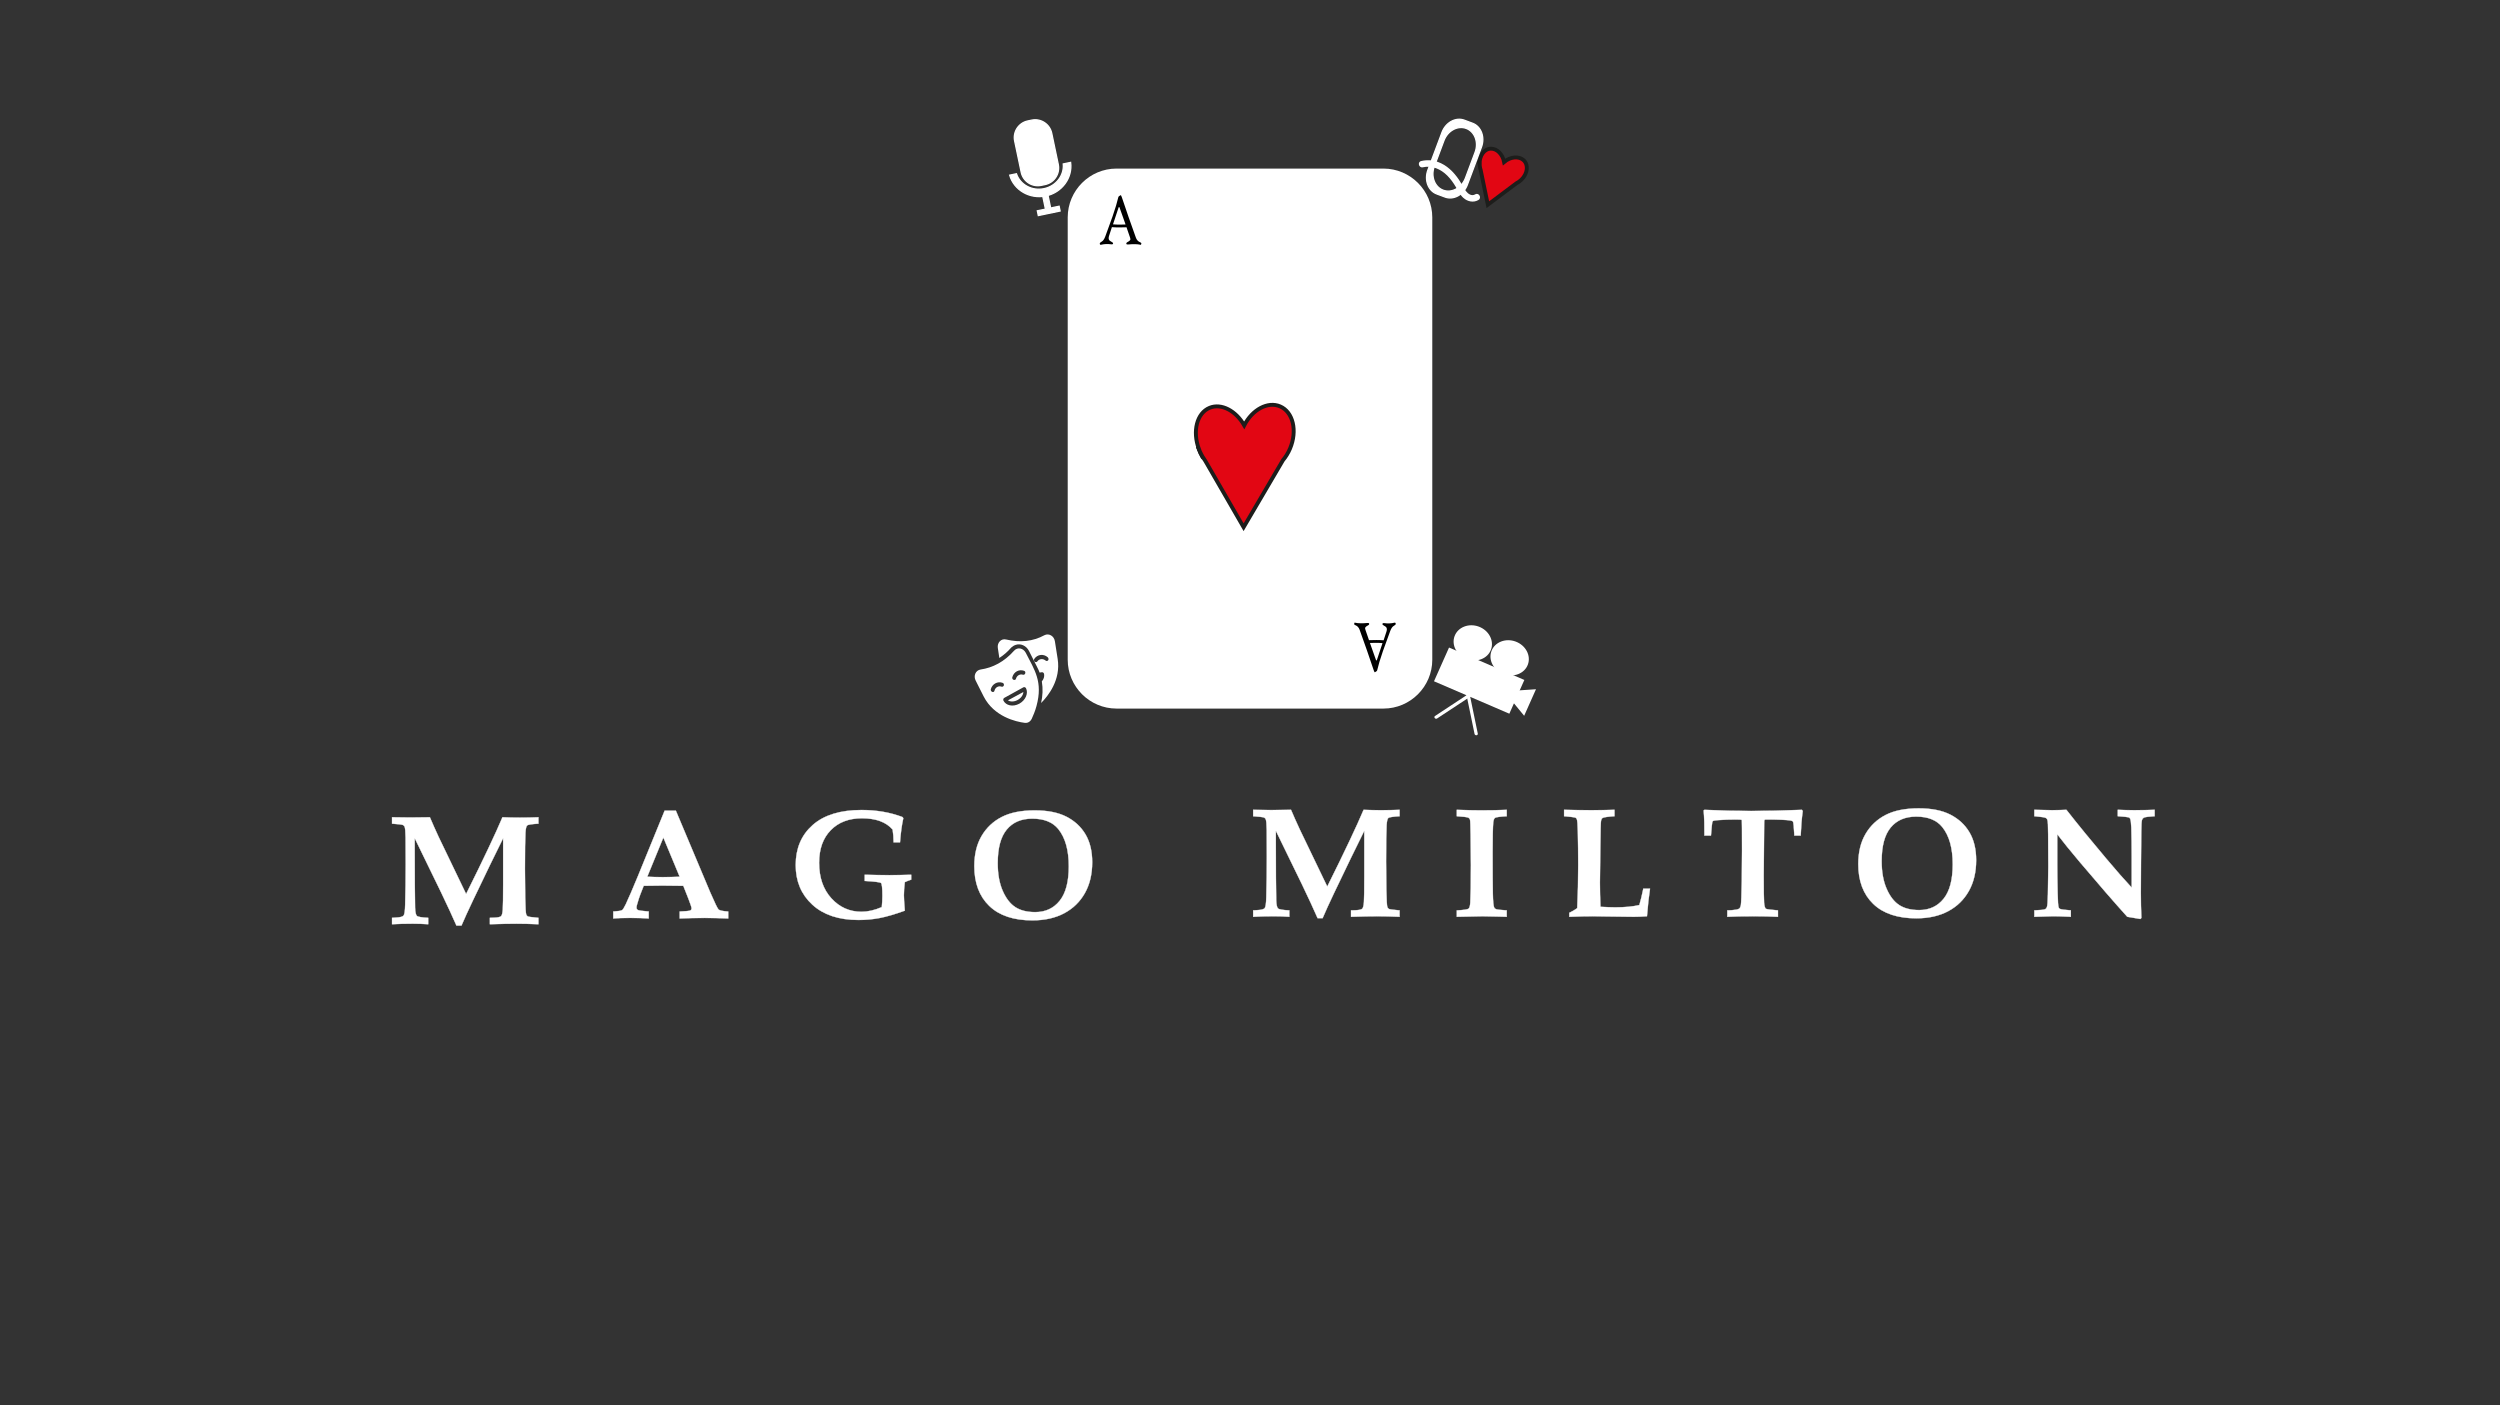 <?xml version="1.0" encoding="utf-8"?>
<!-- Generator: Adobe Illustrator 24.3.0, SVG Export Plug-In . SVG Version: 6.00 Build 0)  -->
<svg version="1.1" xmlns="http://www.w3.org/2000/svg" xmlns:xlink="http://www.w3.org/1999/xlink" x="0px" y="0px"
	 viewBox="0 0 1921.11 1080" style="enable-background:new 0 0 1921.11 1080;" xml:space="preserve">
<rect x="0" y="0" width="1921.11" height="1080" fill="#333333" stroke="none"/>
<style type="text/css">
	.st0{fill:#FFFFFF;stroke:#FFFFFF;stroke-width:9;stroke-miterlimit:10;}
	.st1{fill:#E20613;stroke:#1D1D1B;stroke-width:3;stroke-miterlimit:10;}
	.st2{fill:#FFFFFF;}
	.st3{fill:#1D1D1B;}
	.st4{fill:#FFFFFF;stroke:#FFFFFF;stroke-width:0.25;stroke-miterlimit:10;}
	.st5{fill:none;}
	.st6{fill:#FFFFFF;stroke:#FFFFFF;stroke-miterlimit:10;}
</style>
<g id="fondo">
</g>
<g id="imagen">
	<path class="st0" d="M1063.13,540H857.98c-18.15,0-33-14.85-33-33V167.04c0-18.15,14.85-33,33-33h205.15c18.15,0,33,14.85,33,33
		V507C1096.13,525.15,1081.28,540,1063.13,540z"/>
	<g>
		<path d="M877.06,187.21c-0.09,0.5-0.19,0.8-0.29,0.89c-0.09,0.07-0.3,0.06-0.63-0.06c-2.13-0.48-5.24-0.54-9.34-0.17
			c-0.77,0.07-1.2-0.11-1.27-0.56c-0.07-0.52,0.17-0.92,0.74-1.2c1.61-0.82,2.41-1.58,2.41-2.29c0-0.28-0.09-0.68-0.27-1.2
			c-1.1-3.29-2.02-5.95-2.75-7.96c-1.06,0.07-2.92,0.11-5.59,0.11c-2.21,0-4.08-0.07-5.63-0.22c-0.52,1.6-1.25,3.83-2.19,6.7
			c-0.21,0.65-0.31,1.24-0.31,1.76c0,1.04,0.45,1.81,1.36,2.29c1.4,0.74,2.09,1.31,2.06,1.7c-0.03,0.63-0.5,0.88-1.41,0.75
			c-2.8-0.37-5.39-0.26-7.78,0.33c-0.63,0.17-0.98-0.11-1.05-0.84c-0.06-0.48,0.42-1.01,1.45-1.56c1.1-0.58,2.03-1.91,2.79-3.99
			c2.9-7.87,4.78-13.05,5.63-15.52c2.06-5.94,3.51-10.79,4.36-14.55c0.12-0.58,0.71-1.12,1.77-1.62c0.25-0.11,0.57,0.43,0.96,1.62
			c3.22,9.68,6.82,20.03,10.81,31.05c0.64,1.75,1.72,2.91,3.24,3.49C876.83,186.42,877.14,186.77,877.06,187.21z M864.93,172.5
			c-0.98-2.79-2.52-7.12-4.6-12.98c-0.12-0.32-0.25-0.47-0.4-0.47s-0.28,0.16-0.38,0.47l-4.27,12.87c1.59,0.15,3.38,0.22,5.36,0.22
			C861.86,172.61,863.29,172.57,864.93,172.5z"/>
	</g>
	<g>
		<path d="M1040.6,479.38c0.09-0.5,0.19-0.8,0.29-0.89c0.09-0.07,0.3-0.06,0.63,0.06c2.13,0.48,5.24,0.54,9.34,0.17
			c0.77-0.07,1.2,0.11,1.27,0.56c0.07,0.52-0.17,0.92-0.74,1.2c-1.61,0.82-2.41,1.58-2.41,2.29c0,0.28,0.09,0.68,0.27,1.2
			c1.1,3.29,2.02,5.95,2.75,7.96c1.06-0.07,2.92-0.11,5.59-0.11c2.21,0,4.08,0.07,5.63,0.22c0.52-1.6,1.25-3.83,2.19-6.7
			c0.21-0.65,0.31-1.24,0.31-1.76c0-1.04-0.45-1.81-1.36-2.29c-1.4-0.74-2.09-1.31-2.06-1.7c0.03-0.63,0.5-0.88,1.41-0.75
			c2.8,0.37,5.39,0.26,7.78-0.33c0.63-0.17,0.98,0.11,1.05,0.84c0.06,0.48-0.42,1.01-1.45,1.56c-1.1,0.58-2.03,1.91-2.79,3.99
			c-2.9,7.87-4.78,13.05-5.63,15.52c-2.05,5.94-3.51,10.79-4.36,14.55c-0.12,0.58-0.71,1.12-1.76,1.62
			c-0.25,0.11-0.57-0.43-0.96-1.62c-3.22-9.68-6.82-20.03-10.81-31.05c-0.64-1.75-1.72-2.91-3.24-3.49
			C1040.83,480.17,1040.53,479.82,1040.6,479.38z M1052.73,494.09c0.98,2.79,2.52,7.12,4.6,12.98c0.12,0.32,0.25,0.47,0.4,0.47
			s0.28-0.16,0.38-0.47l4.27-12.87c-1.59-0.15-3.38-0.22-5.36-0.22C1055.8,493.98,1054.37,494.02,1052.73,494.09z"/>
	</g>
	<path class="st1" d="M983.64,312.27c-9.42-4-21.3,2.47-27.53,14.57c-6.43-11.24-17.62-17.17-26.6-13.46
		c-9.79,4.05-13.34,18.07-8.22,31.7l-0.33,0l1.14,1.97c1.15,2.61,2.54,4.99,4.11,7.12l12.09,20.95l17.34,30.03l17.78-30.29
		l12.42-21.16c2.15-2.56,4.02-5.57,5.46-8.96C997.11,331.07,993.68,316.53,983.64,312.27z"/>
	<g>
		<g>
			<path class="st2" d="M916.83,347.39c3.22,0,3.22-5,0-5C913.62,342.39,913.61,347.39,916.83,347.39L916.83,347.39z"/>
		</g>
	</g>
	<g>
		<g>
			<path class="st2" d="M913.55,344.48c0.1,0.21,0.19,0.42,0.29,0.64c-0.08-0.2-0.17-0.4-0.25-0.6c0.63,1.51,1.07,3.09,1.29,4.72
				c-0.03-0.22-0.06-0.44-0.09-0.66c0.05,0.35,0.08,0.7,0.11,1.04c0.05,0.67,0.24,1.28,0.73,1.77c0.43,0.43,1.15,0.76,1.77,0.73
				c0.65-0.03,1.32-0.24,1.77-0.73c0.43-0.47,0.78-1.11,0.73-1.77c-0.11-1.33-0.3-2.65-0.64-3.94c-0.34-1.28-0.83-2.52-1.39-3.72
				c-0.25-0.54-0.94-1-1.49-1.15c-0.6-0.16-1.4-0.09-1.93,0.25c-0.53,0.34-1,0.86-1.15,1.49
				C913.14,343.24,913.26,343.84,913.55,344.48L913.55,344.48z"/>
		</g>
	</g>
	<g>
		<g>
			<path class="st2" d="M914.07,345.03c0.87,2.9,2.32,5.51,4.23,7.84c0.38,0.47,1.19,0.73,1.77,0.73c0.61,0,1.35-0.27,1.77-0.73
				c0.44-0.48,0.76-1.1,0.73-1.77c-0.03-0.7-0.29-1.23-0.73-1.77c-0.12-0.15-0.24-0.3-0.36-0.45c0.13,0.17,0.26,0.34,0.39,0.51
				c-1.02-1.33-1.86-2.77-2.52-4.31c0.08,0.2,0.17,0.4,0.25,0.6c-0.27-0.65-0.5-1.3-0.71-1.97c-0.18-0.61-0.59-1.17-1.15-1.49
				c-0.54-0.31-1.33-0.45-1.93-0.25C914.55,342.37,913.67,343.69,914.07,345.03L914.07,345.03z"/>
		</g>
	</g>
	<g>
		<g>
			<path class="st3" d="M924.03,351.19c0.05-0.83-0.49-1.46-0.93-2.09c-0.45-0.63-0.77-1.29-0.99-2.01
				c-0.08-0.26-0.32-0.46-0.6-0.46c-0.25,0-0.56,0.19-0.6,0.46c-0.17,1.05,0.22,2.01,0.86,2.83c0.55,0.72,1.28,1.32,1.75,2.06
				c0.07-0.29,0.15-0.57,0.22-0.86c0.02-0.01,0.04-0.02,0.07-0.03c0.11,0,0.22,0,0.33,0c0.07,0.02,0.13,0.06,0.16,0.12
				c0.02,0.04,0.02,0.02-0.02-0.03c0.02,0.08,0.01,0.01,0-0.03c-0.05-0.16-0.11-0.31-0.18-0.46c-0.1-0.24-0.23-0.46-0.38-0.67
				c-0.19-0.26-0.44-0.48-0.78-0.48c-0.43-0.01-0.71,0.29-0.75,0.71c-0.03,0.34,0.31,0.62,0.62,0.62c0.36,0,0.59-0.29,0.62-0.62
				c0-0.01,0-0.02,0-0.04c-0.03,0.11-0.06,0.21-0.09,0.32c0.01-0.01,0.01-0.02,0.02-0.03c-0.07,0.07-0.15,0.15-0.22,0.22
				c-0.11,0.02-0.22,0.04-0.34,0.06c-0.05-0.03-0.1-0.06-0.15-0.09c-0.03-0.04-0.03-0.04,0,0c0.01,0.02,0.03,0.04,0.04,0.06
				c0.05,0.08,0.11,0.17,0.15,0.25c0.11,0.2,0.16,0.32,0.23,0.53c0.17,0.52,0.72,1.08,1.29,0.68c0.27-0.18,0.42-0.55,0.22-0.86
				c-0.47-0.74-1.11-1.33-1.68-1.99c-0.25-0.29-0.48-0.61-0.64-0.98c-0.13-0.29-0.21-0.68-0.17-0.96c-0.4,0-0.8,0-1.21,0
				c0.23,0.75,0.55,1.47,0.98,2.12c0.2,0.3,0.42,0.57,0.62,0.87c0.05,0.08,0.1,0.16,0.15,0.24c0.01,0.01,0.09,0.17,0.05,0.1
				c0.08,0.2,0.08,0.24,0.07,0.44c-0.02,0.34,0.3,0.62,0.62,0.62C923.76,351.82,924.01,351.53,924.03,351.19L924.03,351.19z"/>
		</g>
	</g>
	<g>
		<g>
			<path class="st3" d="M919.52,344.45c0.38,0.68,0.47,1.47,0.68,2.21c0.23,0.82,0.71,1.49,1.09,2.24c0.66,1.32,0.98,2.79,2.08,3.85
				c0.58,0.56,1.46-0.32,0.88-0.88c-1.03-0.99-1.3-2.48-1.94-3.71c-0.37-0.7-0.77-1.31-0.97-2.09c-0.2-0.77-0.34-1.54-0.73-2.25
				C920.21,343.11,919.13,343.74,919.52,344.45L919.52,344.45z"/>
		</g>
	</g>
</g>
<g id="Nombre">
	<g>
	</g>
	<g>
	</g>
	<g>
		<path class="st4" d="M301.26,710.22v-4.92l3.5-0.23c2.83-0.16,4.61-0.64,5.33-1.46c0.72-0.82,1.14-3.59,1.25-8.32
			c0.27-9.64,0.41-20.08,0.41-31.32c0-5.97-0.03-12.76-0.09-20.37c-0.06-4.61-0.32-7.42-0.79-8.43c-0.23-0.51-0.66-0.92-1.29-1.23
			c-0.63-0.31-3.4-0.64-8.32-1v-4.92c4.72,0.12,9.34,0.18,13.87,0.18c5.27,0,10.34-0.06,15.21-0.18c2.11,4.96,4.3,9.88,6.56,14.75
			c1.6,3.47,8.69,18.21,21.28,44.21c13.3-26.7,22.61-46.35,27.93-58.96c4.68,0.2,9.12,0.29,13.33,0.29c4.95,0,9.72-0.1,14.32-0.29
			v4.92c-5.12,0.31-8.01,0.76-8.67,1.35c-0.66,0.59-1.09,2.38-1.29,5.39c-0.27,4.92-0.41,14.26-0.41,28.04
			c0,6.95,0.07,14.28,0.21,22.01c0.14,7.73,0.4,12.1,0.79,13.11c0.27,0.59,0.66,1.04,1.17,1.35c0.51,0.31,3.24,0.68,8.2,1.11v4.92
			c-6.33-0.27-11.97-0.41-16.93-0.41c-5,0-11.8,0.14-20.39,0.41v-4.92l3.46-0.12c2.73-0.12,4.44-0.5,5.13-1.14
			c0.68-0.64,1.12-2.34,1.32-5.1c0.19-2.75,0.29-9.24,0.29-19.47v-35.36c-6.02,12.07-13.71,27.9-23.05,47.47
			c-3.83,8.05-6.83,14.61-8.98,19.69h-3.85c-2.93-6.72-6.86-15.22-11.79-25.49l-20.29-41.67v7.96c0,22.01,0.1,37.18,0.29,45.49
			c0.12,3.36,0.57,5.43,1.35,6.21c0.78,0.78,3.69,1.29,8.73,1.52v4.92c-3.98-0.27-7.95-0.41-11.93-0.41
			C311.18,709.81,305.9,709.95,301.26,710.22z"/>
		<path class="st4" d="M471.31,700.45c3.67-0.2,5.94-0.57,6.8-1.11c0.59-0.39,1.5-1.88,2.75-4.45c2.38-5.08,5.43-12.13,9.14-21.15
			l20.74-50.8h8.61l26.48,62.93c3.44,7.94,5.56,12.29,6.36,13.05c0.8,0.76,3.27,1.27,7.41,1.54v5.33
			c-6.36-0.27-12.38-0.41-18.04-0.41c-6.75,0-13.18,0.14-19.27,0.41v-5.33c4.65-0.19,7.33-0.45,8.05-0.77
			c0.72-0.32,1.08-0.91,1.08-1.75c0-0.73-0.82-3.21-2.46-7.44l-3.87-9.79c-4.85-0.12-10.27-0.18-16.25-0.18
			c-5.2,0-9.94,0.06-14.2,0.18l-2.58,6.58c-0.7,1.79-1.56,4.46-2.58,8.01c-0.23,0.8-0.35,1.53-0.35,2.17c0,0.88,0.38,1.5,1.14,1.86
			c0.76,0.36,3.5,0.74,8.23,1.12v5.33c-3.83-0.27-8.59-0.41-14.29-0.41c-5.42,0-9.74,0.14-12.94,0.41V700.45z M509.75,643.59
			l-12.37,30.13c3.6,0.2,7.56,0.29,11.9,0.29c4.53,0,8.87-0.1,13.01-0.29L509.75,643.59z"/>
		<path class="st4" d="M664.47,676.95v-4.75c7.11,0.2,13.46,0.29,19.04,0.29c5.16,0,10.72-0.1,16.7-0.29v3.75
			c-1.72,0.55-3.36,1.19-4.92,1.93c-0.47,3.95-0.7,7.31-0.7,10.08c0,1.99,0.23,5.94,0.7,11.84c-7.73,2.79-14.21,4.67-19.42,5.66
			s-10.62,1.48-16.2,1.48c-15.08,0-26.89-3.92-35.42-11.75c-8.54-7.83-12.8-17.98-12.8-30.44c0-12.81,4.36-23.07,13.07-30.76
			c8.71-7.7,21.21-11.54,37.5-11.54c5.74,0,11.25,0.45,16.52,1.35c5.27,0.9,10.29,2.27,15.06,4.1l0.53,0.88
			c-1.13,4.96-1.97,11.13-2.52,18.52h-4.92c-0.04-3.71-0.29-6.99-0.76-9.84c-2.5-2.89-5.71-5.06-9.64-6.5
			c-3.93-1.44-8.56-2.17-13.92-2.17c-10.04,0-18.04,3.05-23.99,9.15c-5.96,6.1-8.94,14.44-8.94,25.04c0,11.3,3.13,20.4,9.4,27.3
			c6.27,6.9,13.99,10.35,23.17,10.35c4.88,0,10.08-1.19,15.59-3.57c0.31-3.01,0.47-5.86,0.47-8.55c0-6.01-0.35-9.34-1.05-9.96
			C676.3,677.91,672.12,677.38,664.47,676.95z"/>
		<path class="st4" d="M793.29,707.24c-14.41,0-25.45-3.7-33.11-11.1c-7.66-7.4-11.48-17.59-11.48-30.56
			c0-9.06,1.85-16.77,5.57-23.12c3.71-6.35,8.86-11.22,15.44-14.62c6.58-3.4,15.05-5.1,25.4-5.1c9.96,0,18.11,1.63,24.43,4.89
			c6.33,3.26,11.2,7.79,14.62,13.59c3.42,5.8,5.13,12.92,5.13,21.36c0,9.14-1.88,17.04-5.62,23.7c-3.75,6.66-9.03,11.82-15.85,15.47
			C811,705.41,802.82,707.24,793.29,707.24z M795.52,700.91c7.85,0,14.11-2.9,18.78-8.71c4.67-5.8,7-14.63,7-26.48
			c0-12.43-2.68-21.97-8.03-28.62c-4.34-5.36-11.02-8.03-20.04-8.03c-8.44,0-14.97,2.8-19.6,8.39c-4.63,5.59-6.94,14.19-6.94,25.8
			c0,8.37,1.27,15.45,3.81,21.26c2.54,5.81,5.77,9.99,9.7,12.55S789.23,700.91,795.52,700.91z"/>
		<path class="st4" d="M962.99,704.5v-4.92l3.5-0.23c2.83-0.16,4.61-0.64,5.33-1.46c0.72-0.82,1.13-3.59,1.25-8.32
			c0.27-9.64,0.41-20.08,0.41-31.32c0-5.97-0.03-12.76-0.09-20.37c-0.06-4.61-0.32-7.42-0.79-8.43c-0.23-0.51-0.67-0.92-1.29-1.23
			c-0.62-0.31-3.4-0.64-8.32-1v-4.92c4.72,0.12,9.34,0.18,13.87,0.18c5.27,0,10.34-0.06,15.21-0.18c2.11,4.96,4.3,9.88,6.57,14.75
			c1.6,3.47,8.69,18.21,21.28,44.21c13.3-26.7,22.61-46.35,27.93-58.96c4.68,0.2,9.12,0.29,13.33,0.29c4.95,0,9.72-0.1,14.32-0.29
			v4.92c-5.12,0.31-8.01,0.76-8.67,1.35c-0.67,0.59-1.09,2.38-1.29,5.39c-0.27,4.92-0.41,14.26-0.41,28.04
			c0,6.95,0.07,14.28,0.21,22.01c0.14,7.73,0.4,12.1,0.79,13.11c0.27,0.59,0.66,1.04,1.17,1.35c0.51,0.31,3.24,0.68,8.2,1.11v4.92
			c-6.33-0.27-11.97-0.41-16.93-0.41c-5,0-11.8,0.14-20.39,0.41v-4.92l3.46-0.12c2.73-0.12,4.44-0.5,5.13-1.14
			c0.68-0.64,1.12-2.34,1.32-5.1c0.2-2.75,0.29-9.24,0.29-19.47v-35.36c-6.02,12.07-13.71,27.9-23.05,47.47
			c-3.83,8.05-6.83,14.61-8.98,19.69h-3.85c-2.93-6.72-6.86-15.22-11.79-25.49l-20.3-41.67v7.96c0,22.01,0.1,37.18,0.29,45.49
			c0.12,3.36,0.57,5.43,1.35,6.21c0.78,0.78,3.69,1.29,8.73,1.52v4.92c-3.98-0.27-7.95-0.41-11.93-0.41
			C972.91,704.09,967.63,704.22,962.99,704.5z"/>
		<path class="st4" d="M1119.46,704.5v-4.92c5.36-0.27,8.39-0.72,9.09-1.35c0.7-0.62,1.13-2.17,1.28-4.63
			c0.31-5.16,0.47-14.77,0.47-28.83c0-5.39-0.08-13.2-0.23-23.44c-0.08-6.99-0.23-10.83-0.47-11.51c-0.23-0.68-0.64-1.18-1.23-1.49
			c-0.86-0.43-3.83-0.8-8.91-1.11v-4.92c8.05,0.27,14.2,0.41,18.46,0.41c7.34,0,13.98-0.14,19.92-0.41v4.92
			c-5.34,0.31-8.36,0.73-9.04,1.26c-0.69,0.53-1.13,1.75-1.33,3.66c-0.31,3.75-0.47,11.35-0.47,22.79c0,15.23,0.06,25.85,0.18,31.85
			c0.12,6,0.47,9.56,1.05,10.69c0.23,0.51,0.73,0.91,1.49,1.2s3.47,0.6,8.12,0.91v4.92l-6.91-0.18c-4.38-0.16-8.28-0.23-11.72-0.23
			L1119.46,704.5z"/>
		<path class="st4" d="M1205.91,704.5v-3.05c2.15-1.02,4.18-2.21,6.09-3.57c0.51-10.58,0.76-21.62,0.76-33.11
			c0-9.02-0.1-17.54-0.29-25.55c-0.12-5.7-0.39-8.98-0.82-9.84c-0.2-0.51-0.6-0.89-1.2-1.14c-0.61-0.25-3.45-0.59-8.53-1.03v-4.92
			c7.54,0.2,14.53,0.29,20.98,0.29c6.25,0,12.17-0.1,17.75-0.29v4.92c-5.36,0.35-8.45,0.82-9.27,1.41
			c-0.51,0.35-0.87,1.06-1.08,2.14c-0.21,1.08-0.38,7.39-0.5,18.96l-0.35,28.54c0,5.35,0.14,11.54,0.41,18.57
			c5.1,0.27,8.87,0.41,11.32,0.41c7.35,0,13.54-0.59,18.56-1.76c1.04-3.52,2.05-7.72,3.05-12.6h5.16
			c-0.88,5.7-1.66,12.77-2.34,21.21c-3.71,0.27-7.12,0.41-10.24,0.41l-21.19-0.27l-9.48-0.14
			C1220.33,704.05,1214.06,704.18,1205.91,704.5z"/>
		<path class="st4" d="M1327.34,704.5v-4.92c2.23,0,4.55-0.2,6.97-0.58c1.13-0.2,1.93-0.52,2.4-0.97c0.47-0.45,0.82-1.28,1.05-2.49
			c0.27-1.68,0.51-7.85,0.7-18.5c0.12-7.57,0.18-15.3,0.18-23.18c0-15.49-0.05-23.39-0.15-23.68s-1.48-0.44-4.14-0.44
			c-5.44,0-10.12,0.16-14.04,0.47c-2.27,0.2-3.55,0.39-3.85,0.59c-0.29,0.2-0.52,0.54-0.68,1.03c-0.16,0.49-0.49,3.92-1,10.28h-5.04
			c0.08-7.48-0.12-13.93-0.59-19.33l0.64-0.47c12.3,0.59,24.28,0.88,35.92,0.88c11.6,0,24.59-0.29,38.96-0.88l0.64,0.94
			c-0.74,5.37-1.27,11.66-1.58,18.86h-4.86c-0.35-6.58-0.7-10.15-1.05-10.71c-0.27-0.43-0.9-0.73-1.88-0.89
			c-3.13-0.51-9.34-0.77-18.63-0.77c-0.78,0-1.25,0.12-1.41,0.35c-0.16,0.27-0.23,1.31-0.23,3.11l-0.35,39.41
			c0,11.42,0.1,18.42,0.29,21.02c0.2,2.6,0.67,4.17,1.41,4.72c0.51,0.35,3.59,0.76,9.25,1.23v4.92c-5.75-0.27-11.85-0.41-18.31-0.41
			C1339.5,704.09,1332.62,704.22,1327.34,704.5z"/>
		<path class="st4" d="M1472.56,705.67c-14.41,0-25.45-3.7-33.11-11.1c-7.66-7.4-11.48-17.59-11.48-30.56
			c0-9.06,1.85-16.77,5.57-23.12c3.71-6.35,8.86-11.22,15.44-14.62c6.58-3.4,15.05-5.1,25.4-5.1c9.96,0,18.11,1.63,24.43,4.89
			c6.33,3.26,11.2,7.79,14.62,13.59c3.42,5.8,5.13,12.92,5.13,21.36c0,9.14-1.88,17.04-5.62,23.7c-3.75,6.66-9.03,11.82-15.85,15.47
			C1490.26,703.84,1482.09,705.67,1472.56,705.67z M1474.78,699.34c7.85,0,14.11-2.9,18.78-8.71c4.67-5.8,7-14.63,7-26.48
			c0-12.43-2.68-21.97-8.03-28.62c-4.34-5.36-11.02-8.03-20.04-8.03c-8.44,0-14.97,2.8-19.6,8.39c-4.63,5.59-6.94,14.19-6.94,25.8
			c0,8.37,1.27,15.45,3.81,21.26c2.54,5.81,5.77,9.99,9.7,12.55S1468.49,699.34,1474.78,699.34z"/>
		<path class="st4" d="M1563.28,704.5v-4.92c4.77-0.2,7.56-0.51,8.38-0.94c0.55-0.31,0.96-0.82,1.23-1.52
			c0.43-0.94,0.7-4.24,0.8-9.9c0.21-9.38,0.31-16.44,0.31-21.21l-0.12-24.79c0-6.56-0.21-10.35-0.64-11.37
			c-0.23-0.59-0.6-1.02-1.11-1.29c-0.78-0.47-3.73-0.92-8.86-1.35v-4.92c6.11,0.2,10.63,0.29,13.57,0.29c3.25,0,6.94-0.1,11.07-0.29
			c9.02,11.51,19.22,24,30.59,37.46c7.57,9.01,14.1,16.44,19.59,22.32v-23.26c0-8.81-0.1-16.41-0.29-22.79
			c-0.16-3.8-0.47-6.13-0.94-6.99c-0.23-0.47-0.67-0.8-1.29-1c-0.62-0.2-3.36-0.47-8.2-0.82v-4.92c4.25,0.2,8.48,0.29,12.69,0.29
			c5.77,0,10.99-0.1,15.67-0.29v4.92c-4.35,0.27-6.97,0.59-7.87,0.94c-0.51,0.2-0.91,0.47-1.22,0.82s-0.54,0.8-0.7,1.35
			c-0.27,0.94-0.43,3.95-0.48,9.02l-0.22,23.44l-0.12,23.61c0,6.33,0.14,12.66,0.41,18.98l-0.77,0.82c-4.75-0.86-8.1-1.43-10.07-1.7
			c-10.04-11.12-22.17-25.1-36.39-41.92c-7.19-8.51-12.99-15.67-17.41-21.49v22.77c0,6.21,0.1,13.68,0.29,22.42
			c0.12,6.44,0.39,10.15,0.82,11.12c0.16,0.43,0.45,0.76,0.88,1c0.74,0.43,3.55,0.82,8.44,1.17v4.92
			c-6.3-0.27-10.81-0.41-13.54-0.41C1575.55,704.09,1570.71,704.22,1563.28,704.5z"/>
	</g>
	<g>
		<rect x="860.78" y="651.98" class="st5" width="79.03" height="0"/>
	</g>
	<g>
		<rect x="976.58" y="656.57" class="st5" width="41.36" height="0"/>
	</g>
	<g>
		<rect x="1232.41" y="635.13" class="st5" width="4.6" height="0"/>
	</g>
</g>
<g id="micro">
	<g>
		<g>
			<path class="st6" d="M803.17,141.79l-3.04,0.64c-7,1.47-13.92-3.06-15.39-10.06l-5.04-24.03c-1.47-7,3.06-13.92,10.06-15.39
				l3.04-0.64c7-1.47,13.92,3.06,15.39,10.06l5.04,24.03C814.7,133.4,810.17,140.33,803.17,141.79z"/>
			<path class="st6" d="M817.07,125.97c0.81,8.78-5.47,17.06-14.81,19.02c-9.33,1.96-18.41-3.11-21.2-11.47l-5.17,1.08
				c3.31,11.48,15.39,18.56,27.79,15.96c12.4-2.6,20.62-13.93,19.05-25.77L817.07,125.97z"/>
		</g>
		
			<rect x="797.13" y="160.09" transform="matrix(0.979 -0.205 0.205 0.979 -16.091 168.671)" class="st6" width="17.11" height="3.74"/>
		
			<rect x="801.77" y="147.53" transform="matrix(0.979 -0.205 0.205 0.979 -14.428 168.111)" class="st6" width="4.09" height="12.26"/>
	</g>
</g>
<g id="q_x3C_3">
	<path class="st1" d="M1170.75,123.06c-3.69-3.29-10.15-2.62-14.91,1.4c-1.18-5.83-5.38-10.24-10.08-10.22
		c-5.13,0.02-8.96,5.31-8.75,11.91l-0.15-0.06l0.21,1.02c0.12,1.29,0.38,2.53,0.77,3.7l2.25,10.88l3.23,15.6l12.92-9.68l9.02-6.76
		c1.39-0.71,2.72-1.65,3.91-2.83C1173.97,133.27,1174.68,126.58,1170.75,123.06z"/>
	<path class="st6" d="M1131.61,94.73l-6.36-2.38c-6.59-2.46-14.3,1.75-17.15,9.36l-10.85,29c-2.85,7.61,0.21,15.85,6.8,18.31
		l6.36,2.38c6.59,2.46,14.3-1.75,17.15-9.36l10.85-29C1141.26,105.44,1138.2,97.19,1131.61,94.73z M1126.13,136.79
		c-2.85,7.61-10.56,11.82-17.15,9.36l0,0c-6.59-2.46-9.65-10.7-6.8-18.31l7.4-19.79c2.85-7.61,10.56-11.82,17.15-9.36v0
		c6.59,2.46,9.65,10.7,6.8,18.31L1126.13,136.79z"/>
	<g>
		<g>
			<path class="st2" d="M1093.42,128.56c7.02-1.67,13.86,1.49,18.77,6.42c2.47,2.48,4.5,5.32,6.3,8.32c1.8,3.01,3.35,6.36,6.01,8.75
				c3.2,2.87,7.8,3.91,11.62,1.62c2.76-1.65,0.25-5.98-2.52-4.32c-2.69,1.61-5.45-0.33-7.1-2.5c-2.07-2.71-3.47-5.92-5.39-8.75
				c-4.06-6-9.36-11.28-16.32-13.72c-4.08-1.43-8.49-1.63-12.69-0.63C1088.96,124.49,1090.29,129.31,1093.42,128.56L1093.42,128.56z
				"/>
		</g>
	</g>
</g>
<g id="caras">
	<g>
		<path class="st2" d="M782.01,537.89c3.02-1.62,4.37-4.33,4.38-6.13l-11.82,6.41C776.29,539.4,779.39,539.38,782.01,537.89z"/>
		<path class="st2" d="M788.19,501.54c-1.86-3.47-6.18-4.52-8.91-1.53c-7.7,8.66-16.46,13.11-25.77,14.48
			c-3.8,0.57-5.66,4.91-3.75,8.53l6.14,12.19c7.95,15.52,24.7,19.41,31.63,20.27c0.76,0.08,1.48,0.01,2.15-0.2
			c1.34-0.43,2.35-1.41,3.09-2.79c1.04-2.29,2.59-5.72,3.73-9.99C801.55,523.79,794.97,514.83,788.19,501.54z M764.2,530.75
			c-0.16,0.87-1.05,1.32-1.78,0.9c-0.68-0.27-1.23-1.07-1.07-1.94c1.05-4.08,5.18-6.39,9.02-5.02c0.81,0.23,1.23,1.07,1.07,1.94
			c-0.21,0.72-1.05,1.32-1.73,1.05C767.37,526.8,764.83,528.11,764.2,530.75z M783.36,540.71c-5.16,2.8-10.34,1.37-12.24-2.25
			c-0.37-0.69-0.12-1.75,0.5-2.12l14.8-8.18c0.62-0.36,1.61-0.03,1.99,0.66C790.4,532.74,788.11,538.04,783.36,540.71z
			 M780.73,521.52c-0.16,0.87-1.1,1.17-1.78,0.9c-0.81-0.23-1.23-1.07-1.07-1.94c1.14-4.27,5.18-6.39,9.02-5.02
			c0.81,0.23,1.23,1.07,0.93,1.98c-0.21,0.72-0.92,1.27-1.73,1.05C783.94,517.72,781.41,519.03,780.73,521.52z"/>
		<path class="st2" d="M802.62,488.11c-8.93,4.83-18.65,5.84-29.51,3.3c-3.7-0.93-6.91,2.39-6.35,6.44l1.17,7.77
			c3.42-2.24,6.42-4.83,9.1-7.98c1.15-1.02,2.26-1.7,3.6-2.13c3.75-1.21,8.04,0.67,10.09,4.73c6.18,12.34,7.38,14.23,8.14,16.59
			l1.83-0.26c0.72-0.07,1.49,0.5,1.64,1.43c0.35,2-0.33,4.01-1.74,5.61c0.95,5.72,0.65,11.19-0.56,16.62
			c5.47-5.5,15.26-17.77,12.73-33.89l-2.12-13.48C810.04,488.65,805.91,486.4,802.62,488.11z M805.43,507.39
			c-0.39,0.61-1.38,0.77-2.02,0.16c-2-1.64-4.87-1.36-6.27,0.71c-0.39,0.61-1.38,0.77-2.02,0.16c-0.64-0.61-0.79-1.54-0.26-2.19
			c2.32-3.35,6.97-4.03,10.25-1.18C805.81,505.81,805.96,506.74,805.43,507.39z"/>
	</g>
</g>
<g id="camara">
	<g>
		<polygon class="st2" points="1159.84,548.44 1101.95,523.53 1113.5,497.6 1171.38,522.51 		"/>
		<polygon class="st2" points="1180.32,529.64 1175.77,539.85 1171.23,550.06 1163.56,540.68 1155.88,531.29 1168.1,530.46 		"/>
		
			<ellipse transform="matrix(0.35 -0.937 0.937 0.35 272.823 1381.206)" class="st2" cx="1131.39" cy="494.07" rx="13.32" ry="14.92"/>
		
			<ellipse transform="matrix(0.35 -0.937 0.937 0.35 280.477 1415.206)" class="st2" cx="1159.71" cy="505.56" rx="13.32" ry="14.92"/>
		<path class="st2" d="M1102.53,551.81L1102.53,551.81c0.43,0.53,1.23,0.67,1.78,0.31l26.31-17.32c0.55-0.36,0.64-1.09,0.21-1.62
			l0,0c-0.43-0.53-1.23-0.67-1.78-0.31l-26.31,17.32C1102.18,550.55,1102.09,551.28,1102.53,551.81z"/>
		<path class="st2" d="M1134.59,565.01L1134.59,565.01c0.68-0.07,1.14-0.65,1.01-1.29l-6.33-30.63c-0.13-0.64-0.8-1.1-1.48-1.02l0,0
			c-0.68,0.07-1.14,0.65-1.01,1.29l6.33,30.63C1133.24,564.62,1133.91,565.08,1134.59,565.01z"/>
	</g>
	<g>
	</g>
	<g>
	</g>
	<g>
	</g>
	<g>
	</g>
	<g>
	</g>
	<g>
	</g>
</g>
</svg>
